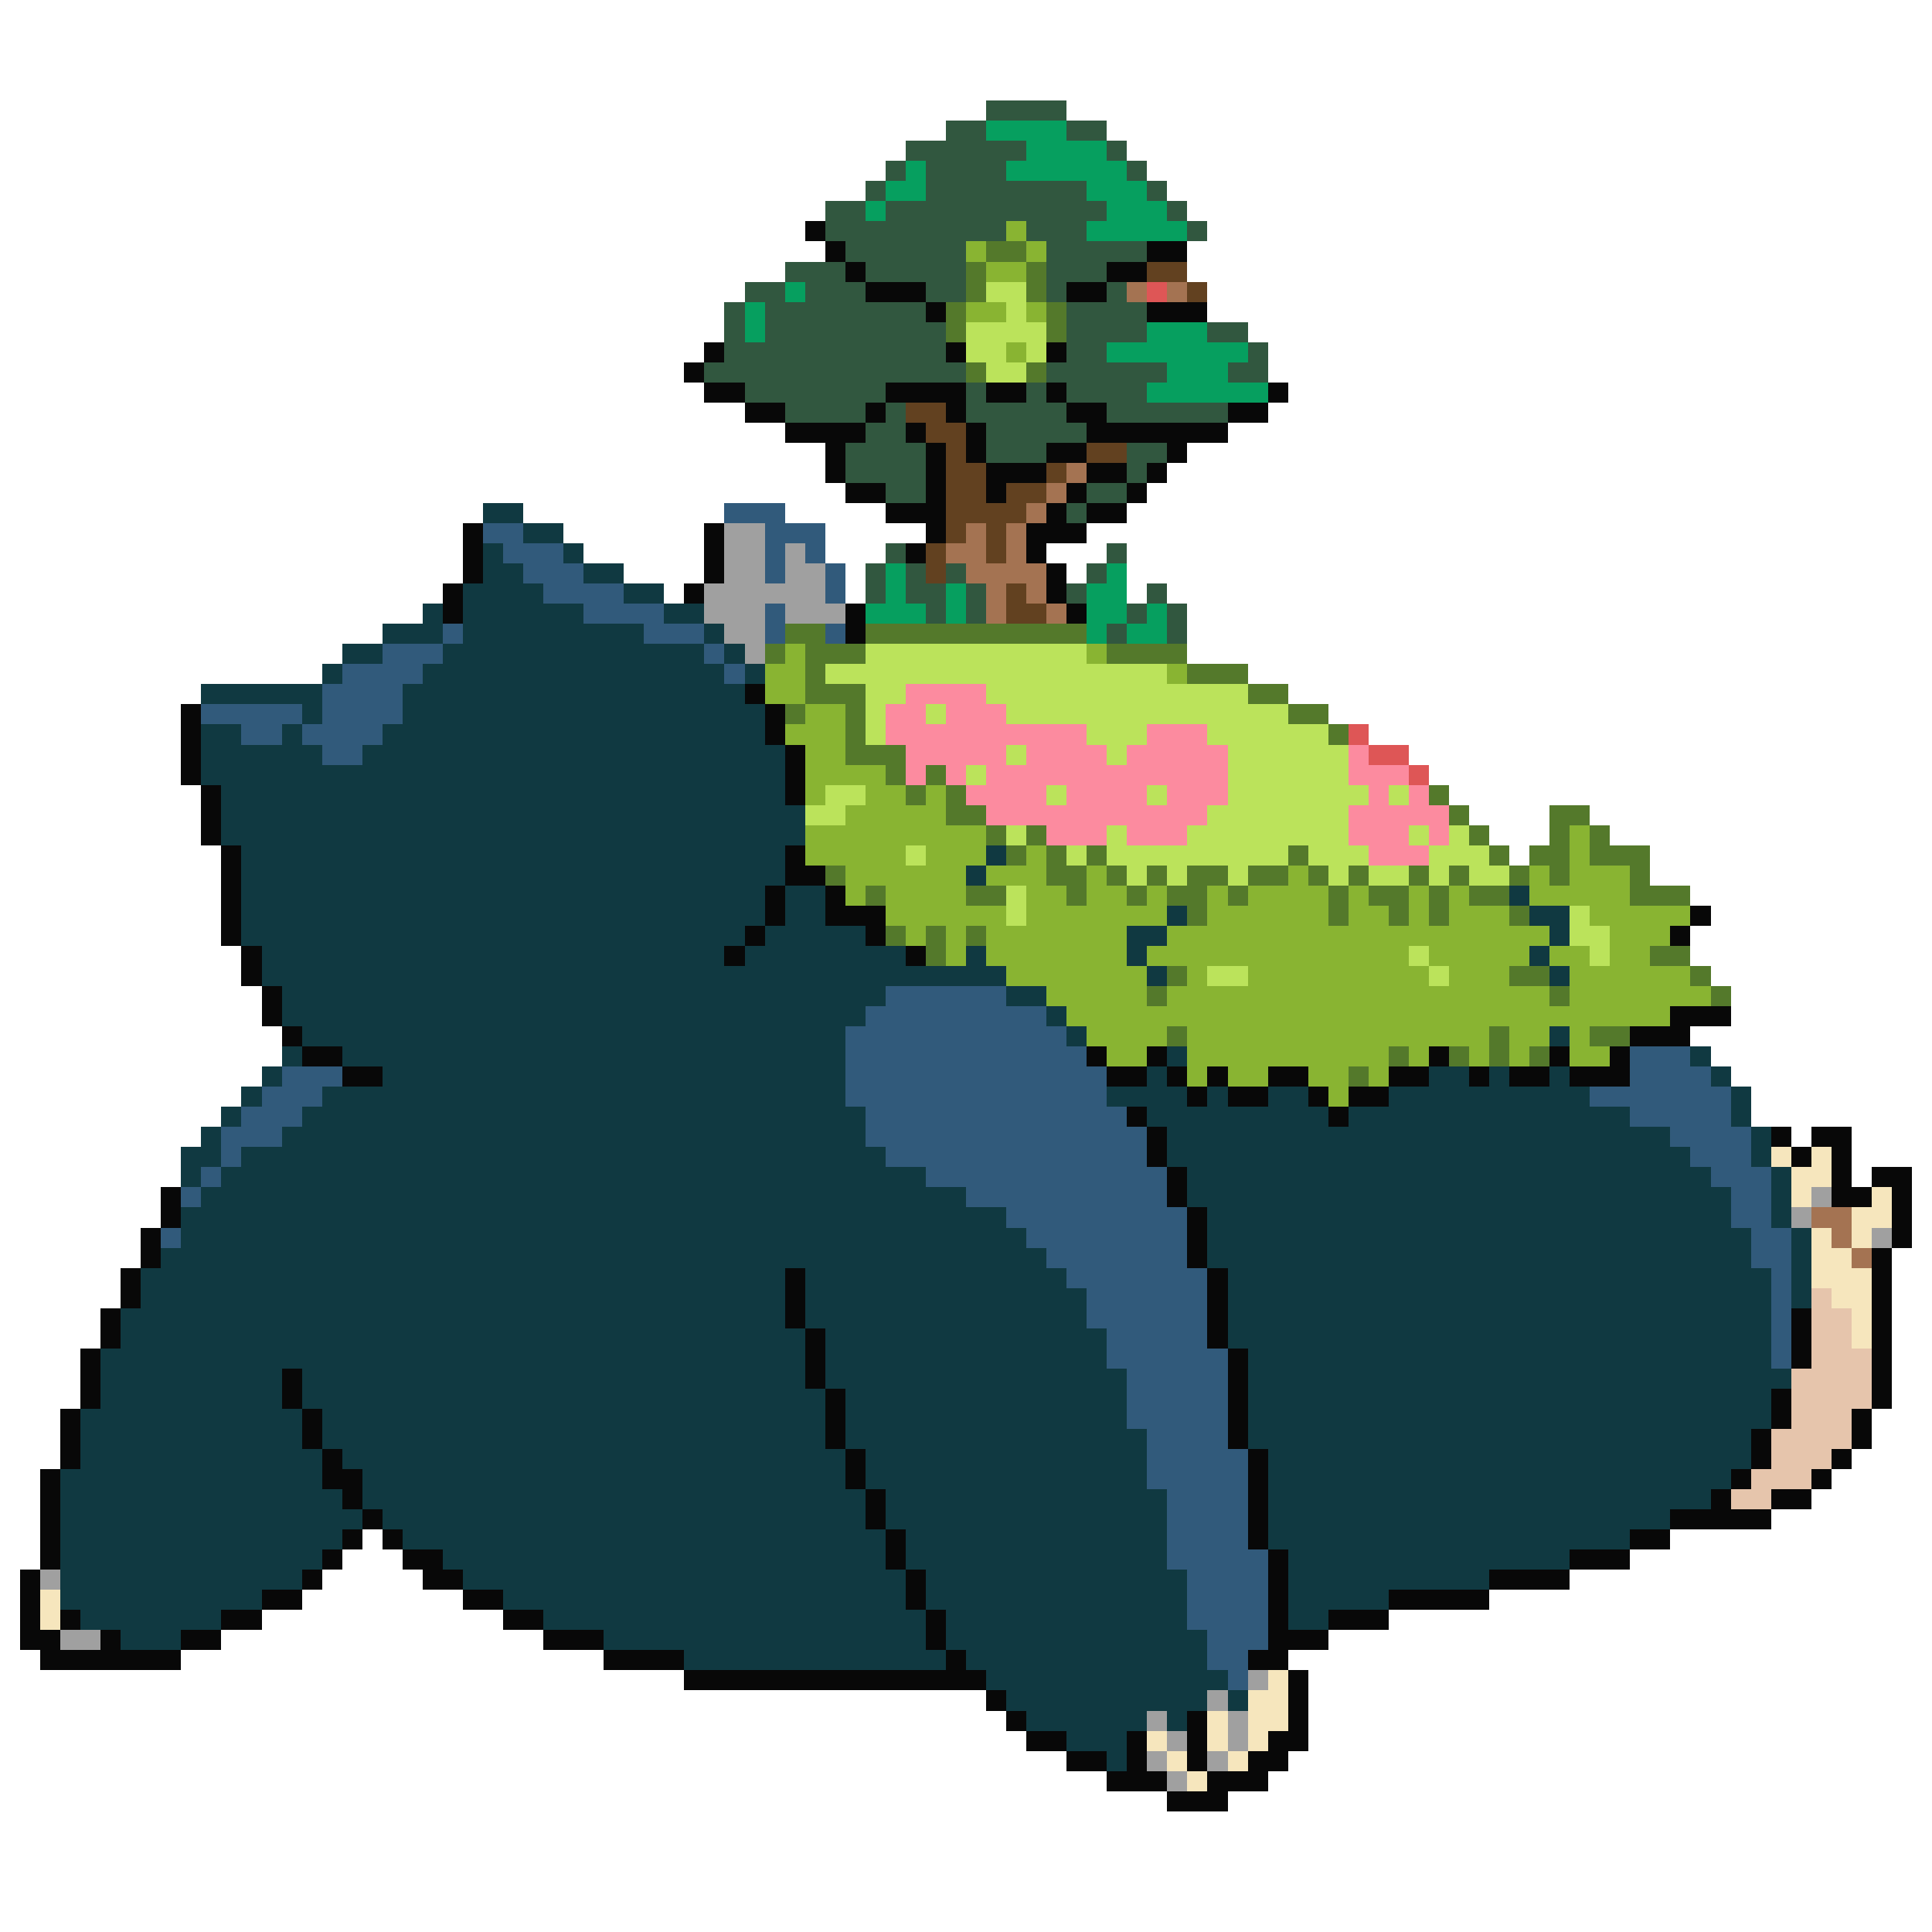 <svg xmlns="http://www.w3.org/2000/svg" viewBox="0 -0.5 96 96" shape-rendering="crispEdges">
<path stroke="#31573f" d="M49 5h4M47 6h2M53 6h2M45 7h6M55 7h1M44 8h1M46 8h4M56 8h1M43 9h1M46 9h8M57 9h1M41 10h2M44 10h11M58 10h1M41 11h9M51 11h3M59 11h1M42 12h6M52 12h5M39 13h3M43 13h5M52 13h3M37 14h2M40 14h3M46 14h2M52 14h1M55 14h1M36 15h1M38 15h8M53 15h4M36 16h1M38 16h9M53 16h4M60 16h2M36 17h11M53 17h2M62 17h1M35 18h13M52 18h6M61 18h2M37 19h7M48 19h1M51 19h1M53 19h4M39 20h4M44 20h1M48 20h5M55 20h6M43 21h2M49 21h5M42 22h4M49 22h3M56 22h2M42 23h4M56 23h1M44 24h2M54 24h2M53 25h1M44 27h1M55 27h1M43 28h1M45 28h1M47 28h1M54 28h1M43 29h1M45 29h2M48 29h1M53 29h1M57 29h1M46 30h1M48 30h1M56 30h1M58 30h1M55 31h1M58 31h1" />
<path stroke="#069f5f" d="M49 6h4M51 7h4M45 8h1M50 8h6M44 9h2M54 9h3M43 10h1M55 10h3M54 11h5M39 14h1M37 15h1M37 16h1M57 16h3M55 17h7M58 18h3M57 19h6M44 28h1M55 28h1M44 29h1M47 29h1M54 29h2M43 30h3M47 30h1M54 30h2M57 30h1M54 31h1M56 31h2" />
<path stroke="#080808" d="M40 11h1M41 12h1M57 12h2M42 13h1M55 13h2M43 14h3M53 14h2M46 15h1M57 15h3M35 17h1M47 17h1M52 17h1M34 18h1M35 19h2M44 19h4M49 19h2M52 19h1M63 19h1M37 20h2M43 20h1M47 20h1M53 20h2M61 20h2M39 21h4M45 21h1M48 21h1M54 21h7M41 22h1M46 22h1M48 22h1M52 22h2M58 22h1M41 23h1M46 23h1M49 23h3M54 23h2M57 23h1M42 24h2M46 24h1M49 24h1M53 24h1M56 24h1M44 25h3M52 25h1M54 25h2M23 26h1M35 26h1M46 26h1M51 26h3M23 27h1M35 27h1M45 27h1M51 27h1M23 28h1M35 28h1M52 28h1M22 29h1M34 29h1M52 29h1M22 30h1M42 30h1M53 30h1M42 31h1M37 34h1M9 35h1M38 35h1M9 36h1M38 36h1M9 37h1M39 37h1M9 38h1M39 38h1M10 39h1M39 39h1M10 40h1M10 41h1M11 42h1M39 42h1M11 43h1M39 43h2M11 44h1M38 44h1M41 44h1M11 45h1M38 45h1M41 45h3M84 45h1M11 46h1M37 46h1M43 46h1M83 46h1M12 47h1M36 47h1M45 47h1M12 48h1M13 49h1M13 50h1M83 50h3M14 51h1M81 51h3M15 52h2M54 52h1M57 52h1M71 52h1M77 52h1M80 52h1M17 53h2M55 53h2M58 53h1M60 53h1M63 53h2M69 53h2M73 53h1M75 53h2M78 53h3M59 54h1M61 54h2M65 54h1M67 54h2M56 55h1M66 55h1M57 56h1M88 56h1M90 56h2M57 57h1M89 57h1M91 57h1M58 58h1M91 58h1M93 58h2M8 59h1M58 59h1M91 59h2M94 59h1M8 60h1M59 60h1M94 60h1M7 61h1M59 61h1M94 61h1M7 62h1M59 62h1M93 62h1M6 63h1M39 63h1M60 63h1M93 63h1M6 64h1M39 64h1M60 64h1M93 64h1M5 65h1M39 65h1M60 65h1M89 65h1M93 65h1M5 66h1M40 66h1M60 66h1M89 66h1M93 66h1M4 67h1M40 67h1M61 67h1M89 67h1M93 67h1M4 68h1M14 68h1M40 68h1M61 68h1M93 68h1M4 69h1M14 69h1M41 69h1M61 69h1M88 69h1M93 69h1M3 70h1M15 70h1M41 70h1M61 70h1M88 70h1M92 70h1M3 71h1M15 71h1M41 71h1M61 71h1M87 71h1M92 71h1M3 72h1M16 72h1M42 72h1M62 72h1M87 72h1M91 72h1M2 73h1M16 73h2M42 73h1M62 73h1M86 73h1M90 73h1M2 74h1M17 74h1M43 74h1M62 74h1M85 74h1M88 74h2M2 75h1M18 75h1M43 75h1M62 75h1M83 75h5M2 76h1M17 76h1M19 76h1M44 76h1M62 76h1M81 76h2M2 77h1M16 77h1M20 77h2M44 77h1M63 77h1M78 77h3M1 78h1M15 78h1M21 78h2M45 78h1M63 78h1M74 78h4M1 79h1M13 79h2M23 79h2M45 79h1M63 79h1M69 79h5M1 80h1M3 80h1M11 80h2M25 80h2M46 80h1M63 80h1M66 80h3M1 81h2M5 81h1M9 81h2M27 81h3M46 81h1M63 81h3M2 82h7M30 82h4M47 82h1M62 82h2M34 83h15M64 83h1M49 84h1M64 84h1M50 85h1M59 85h1M64 85h1M51 86h2M56 86h1M59 86h1M63 86h2M53 87h2M56 87h1M59 87h1M62 87h2M55 88h3M60 88h3M58 89h3" />
<path stroke="#89b432" d="M50 11h1M48 12h1M51 12h1M49 13h2M48 15h2M51 15h1M50 17h1M39 32h1M54 32h1M38 33h2M58 33h1M38 34h2M40 35h2M39 36h3M40 37h2M40 38h4M40 39h1M43 39h2M46 39h1M42 40h5M40 41h9M78 41h1M40 42h5M46 42h3M51 42h1M78 42h1M42 43h6M49 43h3M54 43h1M64 43h1M76 43h1M78 43h3M42 44h1M44 44h4M51 44h2M54 44h2M57 44h1M60 44h1M62 44h4M67 44h1M70 44h1M72 44h1M76 44h5M44 45h6M51 45h7M60 45h6M67 45h2M70 45h1M72 45h3M79 45h5M45 46h1M47 46h1M49 46h7M58 46h19M80 46h3M47 47h1M49 47h7M57 47h13M71 47h5M77 47h2M80 47h2M50 48h7M59 48h1M62 48h9M72 48h3M78 48h6M52 49h5M58 49h19M78 49h7M53 50h30M54 51h4M59 51h15M75 51h2M78 51h1M55 52h2M59 52h10M70 52h1M73 52h1M75 52h1M78 52h2M59 53h1M61 53h2M65 53h2M68 53h1M66 54h1" />
<path stroke="#54792b" d="M49 12h2M48 13h1M51 13h1M48 14h1M51 14h1M47 15h1M52 15h1M47 16h1M52 16h1M48 18h1M51 18h1M39 31h2M43 31h11M38 32h1M40 32h3M55 32h4M40 33h1M59 33h3M40 34h3M62 34h2M39 35h1M42 35h1M64 35h2M42 36h1M66 36h1M42 37h3M44 38h1M46 38h1M45 39h1M47 39h1M71 39h1M47 40h2M72 40h1M77 40h2M49 41h1M51 41h1M73 41h1M77 41h1M79 41h1M50 42h1M52 42h1M54 42h1M64 42h1M74 42h1M76 42h2M79 42h3M41 43h1M52 43h2M55 43h1M57 43h1M59 43h2M62 43h2M65 43h1M67 43h1M70 43h1M72 43h1M75 43h1M77 43h1M81 43h1M43 44h1M48 44h2M53 44h1M56 44h1M58 44h2M61 44h1M66 44h1M68 44h2M71 44h1M73 44h2M81 44h3M59 45h1M66 45h1M69 45h1M71 45h1M75 45h1M44 46h1M46 46h1M48 46h1M46 47h1M82 47h2M58 48h1M75 48h2M84 48h1M57 49h1M77 49h1M85 49h1M58 51h1M74 51h1M79 51h2M69 52h1M72 52h1M74 52h1M76 52h1M67 53h1" />
<path stroke="#624120" d="M57 13h2M59 14h1M45 20h2M46 21h2M47 22h1M54 22h2M47 23h2M52 23h1M47 24h2M50 24h2M47 25h4M47 26h1M49 26h1M46 27h1M49 27h1M46 28h1M50 29h1M50 30h2" />
<path stroke="#bbe35b" d="M49 14h2M50 15h1M48 16h4M48 17h2M51 17h1M49 18h2M43 32h11M41 33h17M43 34h2M49 34h13M43 35h1M46 35h1M50 35h14M43 36h1M54 36h3M60 36h6M50 37h1M55 37h1M61 37h6M48 38h1M61 38h6M41 39h2M52 39h1M57 39h1M61 39h7M69 39h1M40 40h2M60 40h7M50 41h1M55 41h1M59 41h8M70 41h1M72 41h1M45 42h1M53 42h1M55 42h9M65 42h3M71 42h3M56 43h1M58 43h1M61 43h1M66 43h1M68 43h2M71 43h1M73 43h2M50 44h1M50 45h1M78 45h1M78 46h2M70 47h1M79 47h1M60 48h2M71 48h1" />
<path stroke="#a47352" d="M56 14h1M58 14h1M53 23h1M52 24h1M51 25h1M48 26h1M50 26h1M47 27h2M50 27h1M48 28h4M49 29h1M51 29h1M49 30h1M52 30h1M90 60h2M91 61h1M92 62h1" />
<path stroke="#de5656" d="M57 14h1M67 36h1M68 37h2M70 38h1" />
<path stroke="#103941" d="M24 25h2M26 26h2M24 27h1M28 27h1M24 28h2M29 28h2M23 29h4M31 29h2M21 30h1M23 30h6M33 30h2M19 31h3M23 31h9M35 31h1M17 32h2M22 32h13M36 32h1M16 33h1M21 33h15M37 33h1M10 34h6M20 34h17M15 35h1M20 35h18M10 36h2M14 36h1M19 36h19M10 37h6M18 37h21M10 38h29M11 39h28M11 40h29M11 41h29M12 42h27M49 42h1M12 43h27M48 43h1M12 44h26M39 44h2M75 44h1M12 45h26M39 45h2M58 45h1M76 45h2M12 46h25M38 46h5M56 46h2M77 46h1M13 47h23M37 47h8M48 47h1M56 47h1M76 47h1M13 48h37M57 48h1M77 48h1M14 49h30M50 49h2M14 50h29M52 50h1M15 51h27M53 51h1M77 51h1M14 52h1M17 52h25M58 52h1M84 52h1M13 53h1M19 53h23M57 53h1M71 53h2M74 53h1M77 53h1M85 53h1M12 54h1M16 54h26M55 54h4M60 54h1M63 54h2M69 54h10M86 54h1M11 55h1M15 55h28M57 55h9M67 55h14M86 55h1M10 56h1M14 56h29M58 56h25M87 56h1M9 57h2M12 57h32M58 57h26M87 57h1M9 58h1M11 58h35M59 58h26M88 58h1M10 59h38M59 59h27M88 59h1M9 60h41M60 60h26M88 60h1M9 61h42M60 61h27M89 61h1M8 62h44M60 62h27M89 62h1M7 63h32M40 63h13M61 63h27M89 63h1M7 64h32M40 64h14M61 64h27M89 64h1M6 65h33M40 65h14M61 65h27M6 66h34M41 66h14M61 66h27M5 67h35M41 67h14M62 67h26M5 68h9M15 68h25M41 68h15M62 68h27M5 69h9M15 69h26M42 69h14M62 69h26M4 70h11M16 70h25M42 70h14M62 70h26M4 71h11M16 71h25M42 71h15M62 71h25M4 72h12M17 72h25M43 72h14M63 72h24M3 73h13M18 73h24M43 73h14M63 73h23M3 74h14M18 74h25M44 74h14M63 74h22M3 75h15M19 75h24M44 75h14M63 75h20M3 76h14M20 76h24M45 76h13M63 76h18M3 77h13M22 77h22M45 77h13M64 77h14M3 78h12M23 78h22M46 78h13M64 78h10M3 79h10M25 79h20M46 79h13M64 79h5M4 80h7M27 80h19M47 80h12M64 80h2M6 81h3M30 81h16M47 81h13M34 82h13M48 82h12M49 83h12M50 84h10M61 84h1M51 85h6M58 85h1M53 86h3M55 87h1" />
<path stroke="#315a7b" d="M36 25h3M24 26h2M38 26h3M25 27h3M38 27h1M40 27h1M26 28h3M38 28h1M41 28h1M27 29h4M41 29h1M29 30h4M38 30h1M22 31h1M32 31h3M38 31h1M41 31h1M19 32h3M35 32h1M17 33h4M36 33h1M16 34h4M10 35h5M16 35h4M12 36h2M15 36h4M16 37h2M44 49h6M43 50h9M42 51h11M42 52h12M81 52h3M14 53h3M42 53h13M81 53h4M13 54h3M42 54h13M79 54h7M12 55h3M43 55h13M81 55h5M11 56h3M43 56h14M83 56h4M11 57h1M44 57h13M84 57h3M10 58h1M46 58h12M85 58h3M9 59h1M48 59h10M86 59h2M50 60h9M86 60h2M8 61h1M51 61h8M87 61h2M52 62h7M87 62h2M53 63h7M88 63h1M54 64h6M88 64h1M54 65h6M88 65h1M55 66h5M88 66h1M55 67h6M88 67h1M56 68h5M56 69h5M56 70h5M57 71h4M57 72h5M57 73h5M58 74h4M58 75h4M58 76h4M58 77h5M59 78h4M59 79h4M59 80h4M60 81h3M60 82h2M61 83h1" />
<path stroke="#a0a0a0" d="M36 26h2M36 27h2M39 27h1M36 28h2M39 28h2M35 29h6M35 30h3M39 30h3M36 31h2M37 32h1M90 59h1M89 60h1M93 61h1M2 78h1M3 81h2M62 83h1M60 84h1M57 85h1M61 85h1M58 86h1M61 86h1M57 87h1M60 87h1M58 88h1" />
<path stroke="#fc8b9f" d="M45 34h4M44 35h2M47 35h3M44 36h10M57 36h3M45 37h5M51 37h4M56 37h5M67 37h1M45 38h1M47 38h1M49 38h12M67 38h3M48 39h4M53 39h4M58 39h3M68 39h1M70 39h1M49 40h11M67 40h5M52 41h3M56 41h3M67 41h3M71 41h1M68 42h3" />
<path stroke="#f6e6bd" d="M88 57h1M90 57h1M89 58h2M89 59h1M93 59h1M92 60h2M90 61h1M92 61h1M90 62h2M90 63h3M91 64h2M92 65h1M92 66h1M2 79h1M2 80h1M63 83h1M62 84h2M60 85h1M62 85h2M57 86h1M60 86h1M62 86h1M58 87h1M61 87h1M59 88h1" />
<path stroke="#e6c5ac" d="M90 64h1M90 65h2M90 66h2M90 67h3M89 68h4M89 69h4M89 70h3M88 71h4M88 72h3M87 73h3M86 74h2" />
</svg>